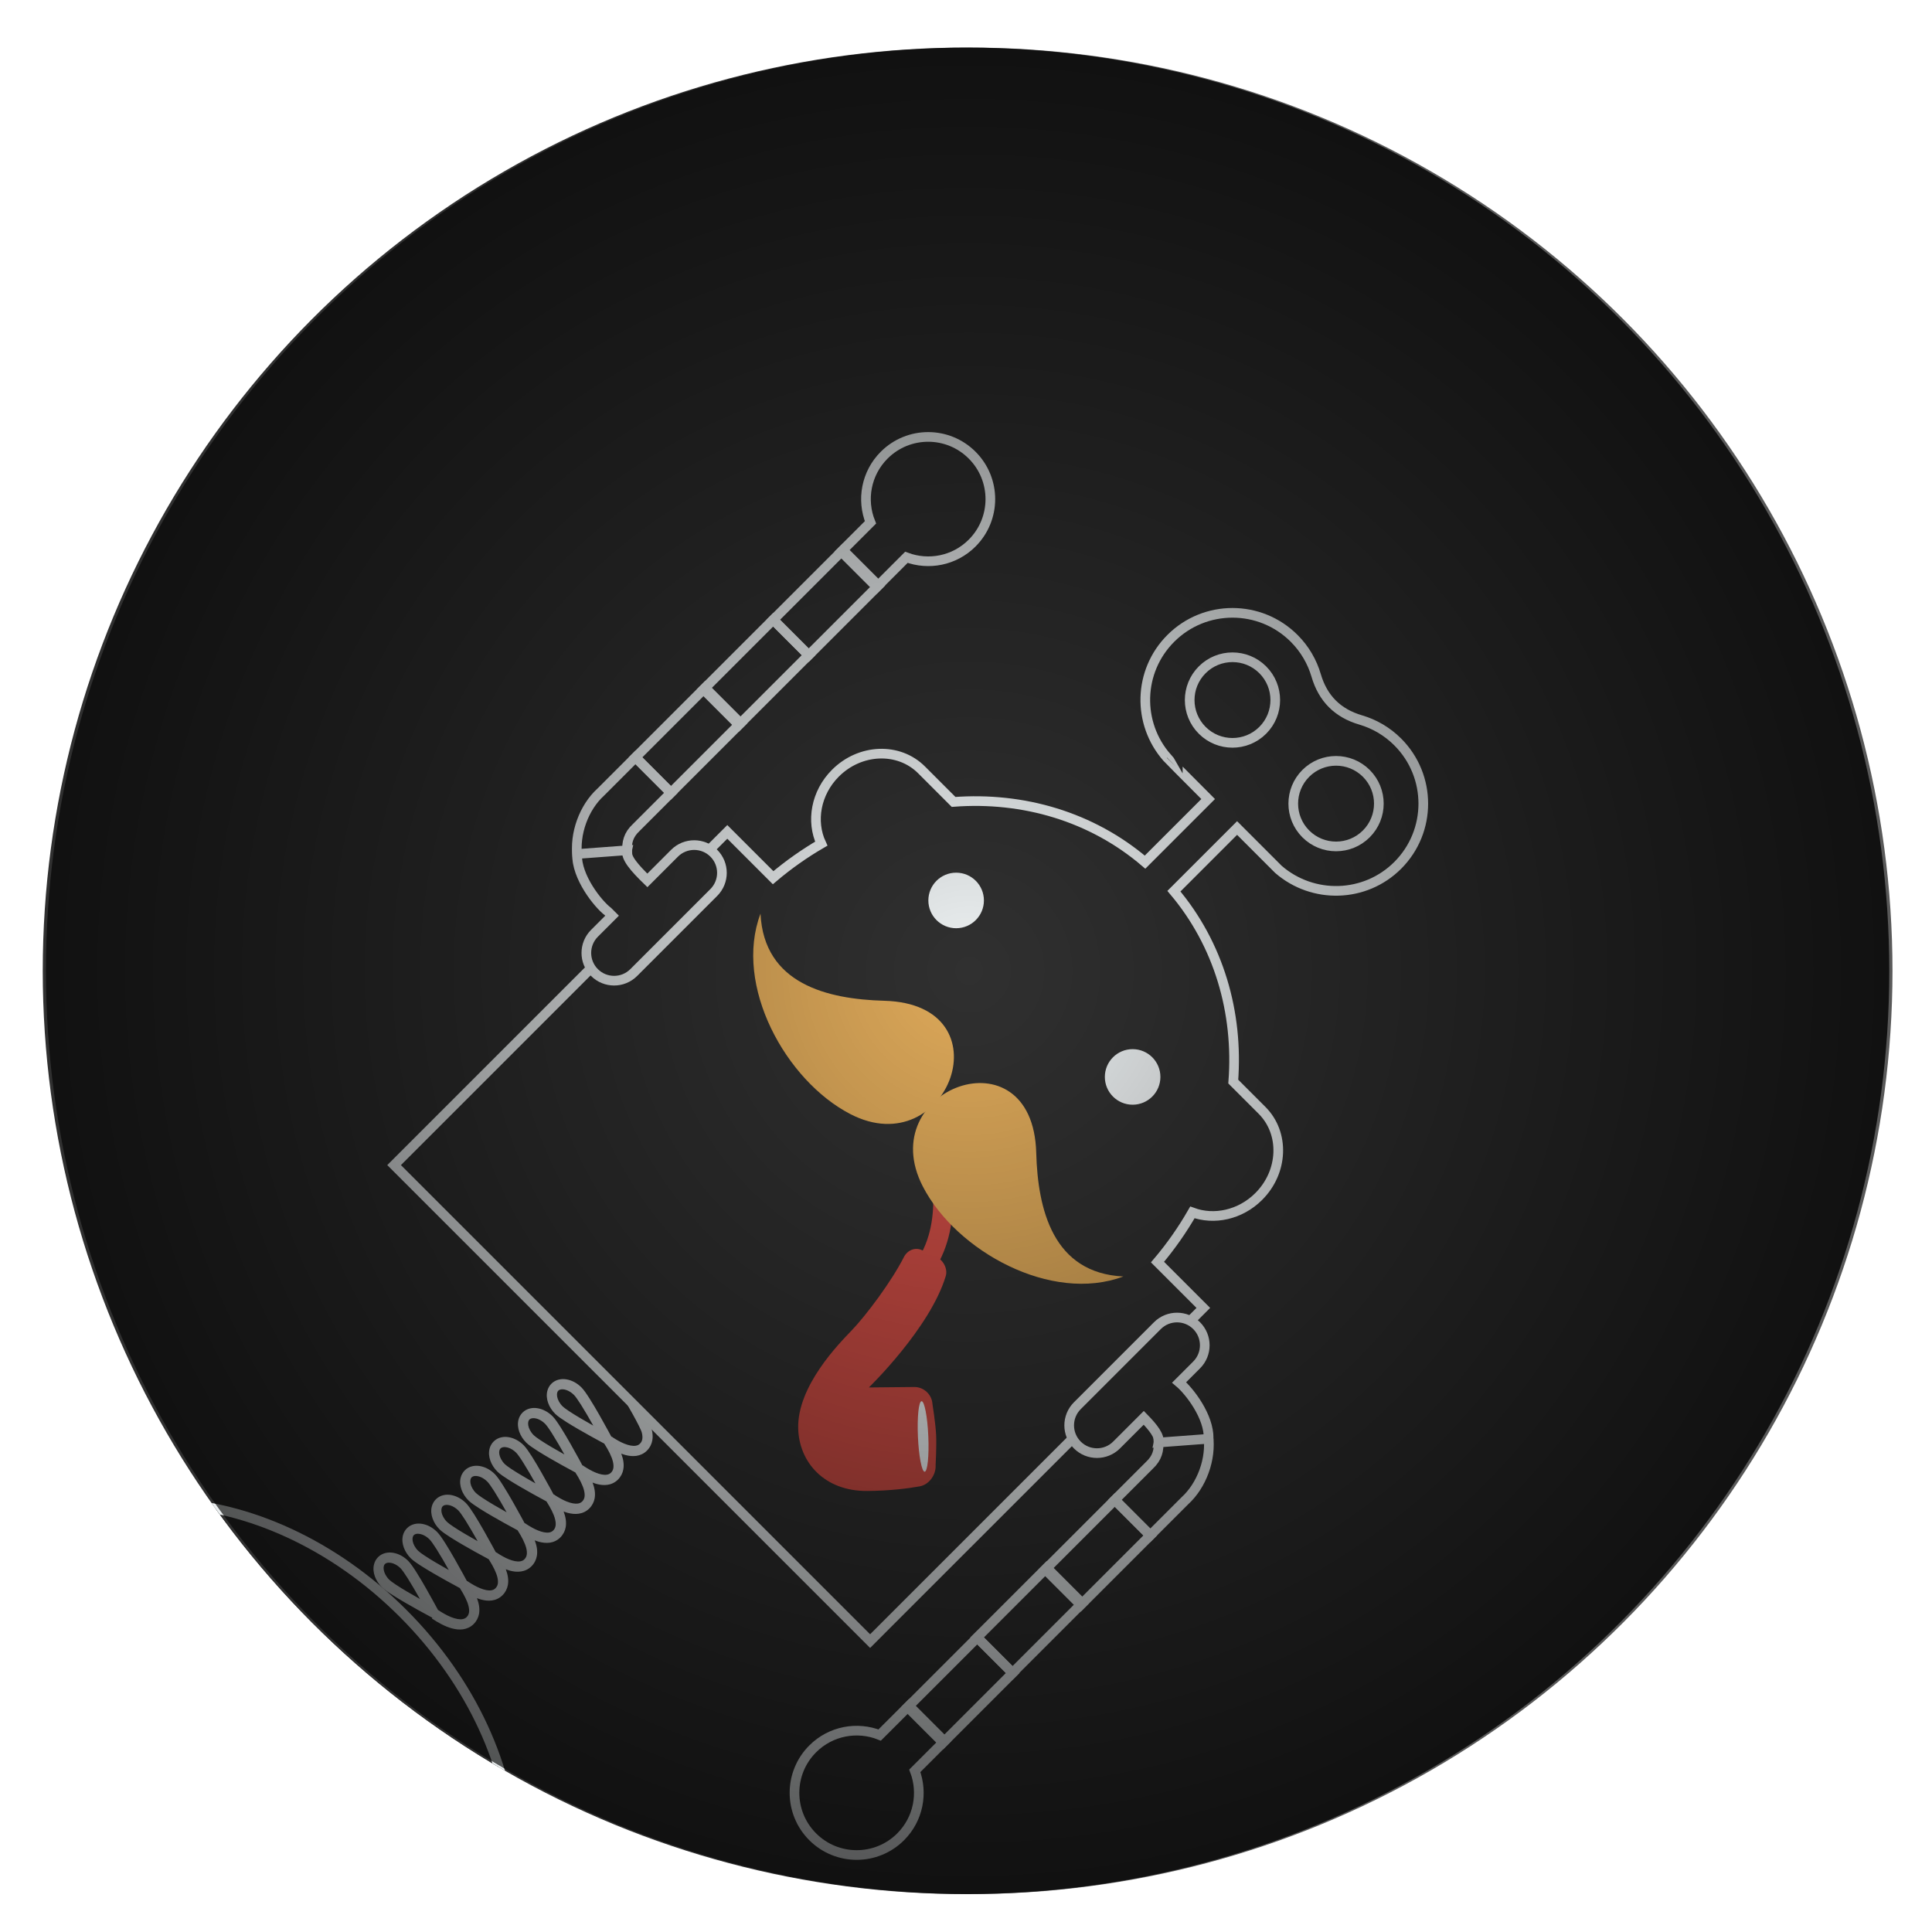 <?xml version="1.0" encoding="utf-8"?>
<!-- Generator: Adobe Illustrator 16.0.0, SVG Export Plug-In . SVG Version: 6.00 Build 0)  -->
<!DOCTYPE svg PUBLIC "-//W3C//DTD SVG 1.1//EN" "http://www.w3.org/Graphics/SVG/1.1/DTD/svg11.dtd">
<svg version="1.1" xmlns="http://www.w3.org/2000/svg" xmlns:xlink="http://www.w3.org/1999/xlink" x="0px" y="0px" width="200px"
	 height="200px" viewBox="0 0 200 200" enable-background="new 0 0 200 200" xml:space="preserve">
<g id="Layer_1">
</g>
<g id="Layer_2">
	<g>
		<defs>
			<circle id="XMLID_10_" cx="100.001" cy="100.501" r="95.576"/>
		</defs>
		<use xlink:href="#XMLID_10_"  overflow="visible" fill="#303030"/>
		<clipPath id="XMLID_13_">
			<use xlink:href="#XMLID_10_"  overflow="visible"/>
		</clipPath>
		<g clip-path="url(#XMLID_13_)">
			<g>
				<g>
					<circle fill="none" stroke="#ECF0F1" cx="19.333" cy="166.044" r="6.525"/>
					<circle fill="none" stroke="#ECF0F1" cx="19.333" cy="166.044" r="4.441"/>
					<circle fill="none" stroke="#ECF0F1" cx="19.205" cy="166.172" r="2.266"/>
				</g>
				<g>
					<circle fill="none" stroke="#ECF0F1" cx="31.007" cy="177.719" r="6.526"/>
					<circle fill="none" stroke="#ECF0F1" cx="31.007" cy="177.719" r="4.441"/>
					<circle fill="none" stroke="#ECF0F1" cx="30.88" cy="177.847" r="2.267"/>
				</g>
				<g>
					<circle fill="none" stroke="#ECF0F1" cx="42.68" cy="189.392" r="6.526"/>
					<circle fill="none" stroke="#ECF0F1" cx="42.681" cy="189.392" r="4.442"/>
					<circle fill="none" stroke="#ECF0F1" cx="42.553" cy="189.52" r="2.266"/>
				</g>
			</g>
			<path fill="#ECF0F1" d="M62.878,153.709c0.384-0.052,0.78-0.227,1.09-0.539c0.302-0.299,0.488-0.675,0.557-1.055
				c0.101-0.552-0.012-1.096-0.213-1.636c0.14,0.052,0.281,0.104,0.423,0.142c0.374,0.098,0.756,0.146,1.143,0.089
				c0.385-0.053,0.781-0.229,1.091-0.54c0.303-0.301,0.49-0.679,0.557-1.057c0.102-0.571-0.023-1.134-0.237-1.689
				c-0.217-0.559-1.731-3.144-2.09-3.697l-0.9,0.618c0.453,0.693,2.007,3.406,2.142,3.959c0.068,0.275,0.081,0.511,0.046,0.69
				c-0.035,0.184-0.102,0.313-0.238,0.454c-0.126,0.122-0.254,0.185-0.449,0.215c-0.286,0.047-0.711-0.03-1.162-0.214
				c-0.4-0.158-0.815-0.396-1.202-0.648c-0.011-0.017-0.02-0.033-0.03-0.05l-0.023,0.017c-0.034-0.023-0.071-0.042-0.104-0.065
				l-0.002,0.003l-0.014-0.026c-0.002-0.003-0.558-1.048-1.211-2.193c-0.327-0.573-0.679-1.171-1.001-1.68
				c-0.326-0.512-0.604-0.922-0.856-1.178c-0.448-0.448-0.982-0.735-1.53-0.832c-0.274-0.048-0.554-0.048-0.827,0.021
				c-0.274,0.066-0.543,0.207-0.758,0.423c-0.216,0.215-0.356,0.483-0.424,0.758c-0.1,0.411-0.054,0.833,0.089,1.234
				s0.388,0.787,0.724,1.123c0.256,0.252,0.666,0.529,1.178,0.857c1.523,0.962,3.868,2.208,3.873,2.211l0.031,0.017
				c0.431,0.669,0.77,1.329,0.896,1.86c0.067,0.277,0.079,0.513,0.043,0.695c-0.035,0.182-0.104,0.313-0.239,0.453
				c-0.127,0.123-0.253,0.184-0.443,0.212c-0.283,0.045-0.705-0.035-1.154-0.221c-0.401-0.164-0.821-0.409-1.216-0.666
				c-0.009-0.014-0.015-0.027-0.023-0.04l-0.019,0.013c-0.032-0.021-0.067-0.039-0.099-0.062l-0.007,0.011l-0.015-0.028
				c-0.002-0.002-0.557-1.048-1.211-2.193c-0.327-0.573-0.678-1.171-1.001-1.68c-0.326-0.512-0.604-0.922-0.856-1.178
				c-0.449-0.447-0.983-0.734-1.53-0.831c-0.274-0.05-0.554-0.049-0.828,0.02c-0.273,0.066-0.542,0.207-0.757,0.423
				c-0.217,0.215-0.356,0.484-0.423,0.758c-0.101,0.411-0.054,0.832,0.088,1.235c0.144,0.4,0.388,0.787,0.724,1.122
				c0.256,0.252,0.665,0.53,1.177,0.857c1.523,0.963,3.868,2.209,3.874,2.212l0.028,0.015c0.43,0.669,0.771,1.327,0.9,1.859
				c0.068,0.275,0.081,0.512,0.047,0.691c-0.036,0.183-0.102,0.313-0.238,0.453c-0.127,0.122-0.254,0.185-0.449,0.216
				c-0.286,0.046-0.712-0.03-1.163-0.214c-0.399-0.16-0.813-0.397-1.202-0.648c-0.01-0.018-0.018-0.033-0.029-0.051l-0.024,0.018
				c-0.034-0.023-0.069-0.042-0.103-0.064l-0.002,0.003l-0.015-0.028c-0.002-0.004-0.557-1.048-1.211-2.192
				c-0.327-0.574-0.679-1.172-1-1.681c-0.327-0.512-0.605-0.922-0.857-1.178c-0.449-0.447-0.983-0.734-1.53-0.831
				c-0.274-0.05-0.555-0.048-0.828,0.02c-0.273,0.066-0.542,0.207-0.757,0.424c-0.216,0.214-0.356,0.483-0.424,0.757
				c-0.1,0.411-0.054,0.833,0.089,1.234c0.144,0.4,0.389,0.787,0.724,1.123c0.257,0.252,0.667,0.529,1.179,0.855
				c1.521,0.965,3.866,2.21,3.871,2.214l0.031,0.016c0.431,0.67,0.771,1.329,0.896,1.861c0.067,0.276,0.079,0.512,0.043,0.693
				c-0.035,0.182-0.102,0.313-0.238,0.454c-0.128,0.123-0.252,0.183-0.444,0.213c-0.283,0.045-0.705-0.035-1.153-0.222
				c-0.403-0.164-0.823-0.408-1.217-0.667c-0.009-0.012-0.014-0.026-0.023-0.038l-0.019,0.013c-0.031-0.021-0.065-0.04-0.097-0.062
				l-0.008,0.011l-0.016-0.028c-0.001-0.004-0.557-1.049-1.21-2.194c-0.327-0.572-0.679-1.17-1.001-1.68
				c-0.326-0.512-0.604-0.922-0.856-1.178c-0.448-0.447-0.983-0.734-1.53-0.831c-0.274-0.049-0.554-0.048-0.827,0.02
				c-0.273,0.066-0.543,0.207-0.759,0.424c-0.215,0.214-0.355,0.482-0.423,0.758c-0.101,0.41-0.054,0.832,0.088,1.234
				c0.144,0.4,0.389,0.787,0.724,1.123c0.257,0.251,0.667,0.528,1.179,0.855c1.522,0.964,3.866,2.21,3.872,2.213l0.029,0.016
				c0.43,0.668,0.771,1.326,0.902,1.858c0.067,0.275,0.079,0.512,0.044,0.691c-0.034,0.183-0.102,0.313-0.238,0.454
				c-0.126,0.122-0.254,0.185-0.448,0.215c-0.287,0.047-0.712-0.029-1.162-0.215c-0.4-0.158-0.815-0.396-1.202-0.648
				c-0.012-0.017-0.02-0.033-0.031-0.05l-0.023,0.017c-0.033-0.022-0.07-0.042-0.104-0.064l-0.002,0.003l-0.014-0.026
				c-0.002-0.003-0.557-1.048-1.211-2.193c-0.326-0.573-0.679-1.17-1-1.681c-0.327-0.511-0.605-0.921-0.856-1.178
				c-0.45-0.446-0.984-0.733-1.53-0.831c-0.274-0.049-0.554-0.049-0.827,0.02c-0.276,0.068-0.544,0.208-0.758,0.423
				c-0.216,0.215-0.357,0.484-0.424,0.759c-0.101,0.41-0.055,0.833,0.089,1.233c0.142,0.402,0.387,0.789,0.723,1.125
				c0.257,0.251,0.667,0.528,1.179,0.855c1.523,0.962,3.867,2.209,3.873,2.211l0.029,0.017c0.033,0.051,0.063,0.102,0.095,0.152l0,0
				l0.001,0.001c0.383,0.616,0.685,1.217,0.802,1.709c0.068,0.275,0.08,0.511,0.045,0.692c-0.037,0.183-0.105,0.314-0.24,0.454
				c-0.128,0.124-0.253,0.184-0.444,0.214c-0.283,0.044-0.704-0.036-1.153-0.223c-0.401-0.164-0.822-0.408-1.216-0.665
				c-0.009-0.013-0.016-0.027-0.025-0.04l-0.019,0.013c-0.032-0.021-0.067-0.039-0.099-0.061l-0.006,0.008l-0.014-0.027
				c-0.002-0.002-0.557-1.048-1.212-2.191c-0.327-0.574-0.677-1.173-1.001-1.681c-0.326-0.513-0.603-0.923-0.856-1.178
				c-0.448-0.448-0.982-0.735-1.53-0.832c-0.273-0.049-0.553-0.049-0.827,0.02c-0.273,0.067-0.543,0.208-0.757,0.424
				c-0.217,0.215-0.357,0.483-0.424,0.757c-0.101,0.412-0.054,0.833,0.089,1.235c0.144,0.4,0.387,0.787,0.723,1.123
				c0.256,0.253,0.666,0.53,1.179,0.855c1.522,0.964,3.867,2.209,3.872,2.213l0.03,0.015c0.428,0.67,0.771,1.327,0.898,1.86
				c0.068,0.275,0.082,0.511,0.047,0.69c-0.036,0.184-0.103,0.313-0.237,0.453c-0.128,0.123-0.255,0.186-0.45,0.217
				c-0.287,0.047-0.711-0.031-1.163-0.214c-0.453-0.181-0.931-0.456-1.358-0.746l-0.002,0.001l-0.014-0.027
				c-0.002-0.003-0.558-1.047-1.212-2.191c-0.326-0.575-0.679-1.172-1-1.682c-0.327-0.512-0.605-0.92-0.857-1.177
				c-0.449-0.447-0.983-0.735-1.529-0.832c-0.274-0.05-0.555-0.048-0.828,0.021c-0.273,0.066-0.543,0.207-0.757,0.422
				c-0.217,0.216-0.356,0.484-0.423,0.758c-0.102,0.412-0.056,0.834,0.088,1.234c0.142,0.402,0.388,0.788,0.724,1.123
				c0.255,0.253,0.665,0.531,1.179,0.855c1.521,0.965,3.866,2.21,3.871,2.214l0.178,0.093l-0.054,0.075
				c0.627,0.424,1.353,0.832,2.097,1.03c0.373,0.098,0.755,0.146,1.141,0.09c0.387-0.055,0.782-0.229,1.093-0.542
				c0.302-0.299,0.488-0.677,0.557-1.057c0.096-0.548-0.018-1.087-0.216-1.625c0.138,0.052,0.274,0.104,0.413,0.142
				c0.37,0.1,0.75,0.15,1.138,0.098c0.385-0.053,0.78-0.227,1.091-0.54c0.301-0.299,0.488-0.675,0.556-1.054
				c0.101-0.552-0.011-1.097-0.212-1.637c0.14,0.052,0.28,0.104,0.422,0.143c0.374,0.098,0.756,0.145,1.144,0.088
				c0.384-0.052,0.78-0.228,1.09-0.539c0.304-0.301,0.49-0.679,0.556-1.058c0.1-0.551-0.015-1.091-0.215-1.627
				c0.137,0.053,0.275,0.104,0.415,0.143c0.369,0.101,0.749,0.151,1.136,0.099c0.385-0.052,0.781-0.228,1.092-0.54
				c0.302-0.299,0.489-0.676,0.558-1.054c0.099-0.552-0.013-1.096-0.212-1.636c0.139,0.052,0.279,0.104,0.421,0.142
				c0.373,0.097,0.755,0.145,1.142,0.088c0.386-0.053,0.782-0.228,1.092-0.54c0.303-0.3,0.49-0.678,0.557-1.058
				c0.097-0.549-0.018-1.09-0.216-1.626c0.137,0.053,0.274,0.104,0.414,0.143C62.109,153.712,62.489,153.763,62.878,153.709z
				 M58.906,146.082c-0.321-0.212-0.575-0.405-0.669-0.501c-0.32-0.32-0.51-0.699-0.563-1.01c-0.027-0.156-0.021-0.29,0.005-0.39
				c0.026-0.101,0.063-0.166,0.116-0.222c0.057-0.054,0.122-0.092,0.223-0.117c0.15-0.04,0.38-0.031,0.633,0.061
				c0.253,0.089,0.525,0.259,0.766,0.499c0.133,0.127,0.421,0.529,0.726,1.013c0.407,0.646,0.875,1.454,1.272,2.164
				c-0.439-0.247-0.915-0.519-1.37-0.789C59.625,146.541,59.229,146.297,58.906,146.082z M40.96,164.028
				c-0.322-0.211-0.576-0.405-0.67-0.5c-0.321-0.32-0.51-0.699-0.563-1.009c-0.028-0.155-0.021-0.291,0.004-0.39
				c0.026-0.102,0.063-0.166,0.118-0.223c0.055-0.053,0.12-0.091,0.222-0.117c0.148-0.039,0.379-0.029,0.632,0.061
				s0.526,0.259,0.767,0.499c0.131,0.129,0.42,0.53,0.724,1.014c0.409,0.646,0.876,1.454,1.275,2.162
				c-0.44-0.246-0.916-0.518-1.371-0.787C41.678,164.488,41.282,164.243,40.96,164.028z M43.953,161.035
				c-0.322-0.211-0.575-0.405-0.669-0.501c-0.321-0.319-0.512-0.698-0.564-1.009c-0.027-0.155-0.021-0.29,0.005-0.39
				c0.026-0.101,0.064-0.167,0.117-0.223c0.055-0.052,0.121-0.091,0.223-0.118c0.148-0.037,0.379-0.028,0.632,0.062
				s0.526,0.259,0.767,0.499c0.132,0.128,0.421,0.529,0.726,1.012c0.408,0.646,0.875,1.455,1.272,2.165
				c-0.439-0.246-0.916-0.518-1.37-0.788C44.672,161.494,44.274,161.251,43.953,161.035z M46.942,158.046
				c-0.322-0.211-0.577-0.404-0.67-0.5c-0.322-0.319-0.511-0.699-0.564-1.009c-0.028-0.155-0.02-0.291,0.005-0.39
				c0.026-0.102,0.063-0.166,0.117-0.223c0.056-0.053,0.122-0.092,0.223-0.117c0.149-0.039,0.379-0.03,0.633,0.061
				c0.253,0.09,0.526,0.258,0.767,0.498c0.13,0.13,0.42,0.53,0.724,1.014c0.408,0.646,0.874,1.455,1.271,2.163
				c-0.438-0.247-0.913-0.519-1.368-0.788C47.66,158.506,47.264,158.262,46.942,158.046z M49.935,155.053
				c-0.319-0.213-0.575-0.405-0.668-0.501c-0.32-0.32-0.511-0.699-0.563-1.01c-0.027-0.156-0.021-0.29,0.004-0.389
				c0.026-0.102,0.065-0.168,0.117-0.223c0.057-0.054,0.121-0.091,0.222-0.117c0.15-0.039,0.38-0.03,0.633,0.061
				c0.254,0.089,0.525,0.26,0.766,0.5c0.133,0.127,0.422,0.528,0.727,1.011c0.407,0.646,0.874,1.455,1.272,2.164
				c-0.44-0.246-0.915-0.518-1.37-0.787C50.654,155.513,50.258,155.268,49.935,155.053z M52.924,152.064
				c-0.32-0.213-0.575-0.405-0.669-0.501c-0.32-0.32-0.51-0.7-0.563-1.011c-0.028-0.155-0.021-0.289,0.004-0.389
				c0.025-0.101,0.063-0.166,0.116-0.222c0.056-0.053,0.122-0.091,0.224-0.118c0.148-0.038,0.379-0.029,0.632,0.061
				s0.526,0.259,0.767,0.499c0.131,0.129,0.421,0.529,0.724,1.014c0.408,0.646,0.875,1.453,1.272,2.163
				c-0.438-0.247-0.914-0.518-1.367-0.789C53.644,152.523,53.245,152.28,52.924,152.064z M55.918,149.07
				c-0.321-0.212-0.575-0.405-0.669-0.501c-0.32-0.32-0.511-0.699-0.563-1.009c-0.027-0.155-0.021-0.29,0.004-0.39
				c0.026-0.101,0.065-0.168,0.118-0.224c0.055-0.052,0.121-0.09,0.222-0.116c0.149-0.039,0.379-0.029,0.633,0.06
				c0.252,0.091,0.525,0.26,0.766,0.5c0.132,0.128,0.422,0.528,0.725,1.013c0.409,0.645,0.876,1.454,1.274,2.163
				c-0.44-0.245-0.917-0.517-1.372-0.787C56.637,149.529,56.24,149.285,55.918,149.07z"/>
			<g>
				<path fill="none" stroke="#ECF0F1" d="M119.061,158.954l-3.669-3.67l3.605-3.605c0.809-0.752,0.997-1.563,0.931-2.475
					l5.151-0.616c0.345,2.457-0.691,5.196-2.412,6.76L119.061,158.954z"/>
				
					<rect x="111.025" y="155.626" transform="matrix(0.707 0.707 -0.707 0.707 146.954 -33.262)" fill="none" stroke="#ECF0F1" width="5.189" height="10.199"/>
				
					<rect x="103.983" y="162.667" transform="matrix(0.707 0.707 -0.707 0.707 149.846 -26.224)" fill="none" stroke="#ECF0F1" width="5.19" height="10.201"/>
				
					<rect x="96.771" y="169.881" transform="matrix(0.707 0.707 -0.707 0.707 152.859 -19.005)" fill="none" stroke="#ECF0F1" width="5.189" height="10.198"/>
			</g>
			<path fill="none" stroke="#ECF0F1" d="M65.792,78.394l3.669,3.67l-3.605,3.605c-0.809,0.752-0.997,1.563-0.931,2.475
				l-5.151,0.616c-0.344-2.456,0.691-5.196,2.412-6.76L65.792,78.394z"/>
			
				<rect x="68.638" y="71.523" transform="matrix(-0.707 -0.707 0.707 -0.707 67.407 181.171)" fill="none" stroke="#ECF0F1" width="5.189" height="10.199"/>
			
				<rect x="75.68" y="64.48" transform="matrix(-0.707 -0.707 0.707 -0.707 84.409 174.13)" fill="none" stroke="#ECF0F1" width="5.189" height="10.201"/>
			
				<rect x="82.892" y="57.269" transform="matrix(-0.707 -0.707 0.707 -0.707 101.834 166.917)" fill="none" stroke="#ECF0F1" width="5.19" height="10.198"/>
			<path fill="#303030" stroke="#ECF0F1" d="M144.695,76.808c-1.107-1.107-2.43-1.865-3.832-2.276
				c-2.388-0.698-3.918-2.229-4.617-4.617c-0.411-1.402-1.168-2.725-2.275-3.831c-3.525-3.525-9.245-3.527-12.771,0
				c-3.389,3.388-3.511,8.796-0.387,12.342c-0.009,0.009,1.949,1.979,4.255,4.289l-6.533,6.533c-5.523-4.716-12.62-6.78-19.82-6.234
				l-3.315-3.316c-2.368-2.368-6.36-2.217-8.915,0.338c-2.037,2.037-2.542,4.985-1.466,7.298c-1.728,1.005-3.398,2.178-4.986,3.524
				l-3.511-3.51l-1.231-1.232l-1.233,1.232l-32.029,32.03l-1.232,1.232l1.231,1.231l46.814,46.814l1.231,1.232l1.232-1.233
				l32.03-32.029l1.232-1.232l-1.231-1.232l-3.512-3.511c1.388-1.635,2.588-3.36,3.613-5.144c2.239,0.829,4.955,0.265,6.869-1.649
				c2.555-2.555,2.706-6.547,0.338-8.915l-2.977-2.977c0.543-7.151-1.492-14.204-6.144-19.711l6.539-6.539
				c2.313,2.314,4.283,4.285,4.283,4.285c3.567,3.09,8.965,2.962,12.349-0.422C148.221,86.052,148.22,80.332,144.695,76.808z
				 M130.718,75.602c-1.729,1.729-4.535,1.729-6.266-0.001c-1.729-1.729-1.729-4.533,0.001-6.264c1.73-1.73,4.535-1.73,6.265-0.001
				C132.448,71.066,132.448,73.871,130.718,75.602z M141.44,86.324c-1.729,1.729-4.534,1.73-6.264,0.001
				c-1.73-1.73-1.73-4.535-0.001-6.266c1.73-1.73,4.536-1.729,6.267,0.001C143.172,81.79,143.171,84.594,141.44,86.324z"/>
			<g>
				<g>
					<circle fill="#ECF0F1" stroke="#303030" cx="98.979" cy="93.214" r="3.376"/>
				</g>
				<g>
					<circle fill="#ECF0F1" stroke="#303030" cx="117.249" cy="111.483" r="3.376"/>
				</g>
			</g>
			<path fill="#303030" stroke="#ECF0F1" d="M122.063,143.11l1.813-1.814c1.122-1.122,1.122-2.941,0-4.063
				c-1.122-1.123-2.941-1.123-4.063-0.001l-8.29,8.291c-1.122,1.121-1.122,2.94,0.001,4.063c1.121,1.122,2.941,1.122,4.063,0.001
				l2.815-2.815c0.995,1.018,1.683,1.906,1.537,2.558l5.174-0.389C125.184,146.649,123.135,144.008,122.063,143.11z"/>
			<path fill="#303030" stroke="#ECF0F1" d="M61.539,100.678c-1.122-1.121-1.122-2.94,0-4.063l1.822-1.823l-0.431-0.431
				c-1.023-0.775-3.266-3.565-3.192-5.955l5.176-0.387c-0.173,0.768,0.811,1.865,2.101,3.119l2.814-2.814
				c1.122-1.121,2.941-1.12,4.063,0.001c1.122,1.122,1.123,2.941,0.001,4.063l-8.29,8.291
				C64.48,101.801,62.661,101.8,61.539,100.678z"/>
			<path fill="none" stroke="#ECF0F1" d="M93.831,57.693l-3.073,3.074l-3.67-3.67l3.023-3.023c-0.936-2.321-0.462-5.076,1.419-6.957
				c2.515-2.515,6.59-2.516,9.104-0.001c2.515,2.514,2.515,6.59,0,9.104C98.795,58.06,96.119,58.547,93.831,57.693z"/>
			<path fill="none" stroke="#ECF0F1" d="M94.7,183.314l3.064-3.064l-3.669-3.669l-3.032,3.031c-2.315-0.92-5.058-0.444-6.931,1.429
				c-2.515,2.515-2.516,6.59-0.001,9.104c2.514,2.514,6.59,2.514,9.105-0.001C95.083,188.299,95.567,185.609,94.7,183.314z"/>
			<path fill="#303030" stroke="#ECF0F1" d="M17.466,155.587c-3.152-0.118-3.875,2.222-1.646,4.451l32.866,32.866
				c2.23,2.23,4.569,1.507,4.452-1.645c-0.301-8.131-4.221-17.055-11.42-24.254S25.596,155.887,17.466,155.587z"/>
			<g>
				<g>
					<path fill="#CE4D45" d="M96.854,151.691c0,0,0.105-1.927,0.055-3.102c-0.053-1.207-0.38-3.233-0.38-3.233
						c-0.051-0.99-0.896-1.783-1.886-1.773l-4.697,0.046c0,0,6.332-6.125,7.958-11.532c0.228-0.76-0.271-1.67-0.991-2.002
						l-1.473-0.682c-0.718-0.332-1.508,0.008-1.867,0.715c-1.25,2.464-3.844,5.97-5.448,7.639c-1.228,1.278-5.603,5.7-5.497,10.093
						c0.085,3.511,2.71,6.523,7.164,6.484c2.322-0.02,4.169-0.254,5.403-0.475C96.171,153.698,96.903,152.681,96.854,151.691z"/>
					<path fill="#ECF0F1" d="M96.058,120.534c-0.418,0.096-0.843-0.207-0.948-0.676l0,0c-0.105-0.467,0.147-0.921,0.566-1.016
						l2.214-0.5c0.419-0.094,0.844,0.208,0.949,0.674l0,0c0.106,0.469-0.148,0.924-0.567,1.019L96.058,120.534z"/>
					
						<ellipse transform="matrix(0.044 0.999 -0.999 0.044 239.907 46.702)" fill="#ECF0F1" cx="95.552" cy="148.699" rx="3.654" ry="0.538"/>
					<g>
						<path fill="#CE4D45" d="M96.597,123.55c-0.069-1.579-0.353-2.859-0.482-3.378l0,0c-0.045-0.172-0.066-0.247-0.066-0.247l0,0
							l1.947-0.585c0.016,0.052,0.528,1.762,0.633,4.121l0,0c0.102,2.407-0.208,5.537-2.065,8.222l0,0l-1.67-1.161
							C96.381,128.393,96.694,125.712,96.597,123.55L96.597,123.55z"/>
					</g>
				</g>
				<g>
					<path fill="#DFAA5A" d="M91.538,103.599c-5.881-0.162-12.461-1.737-12.811-9.02c-2.8,7.44,2.607,17.281,9.297,20.748
						C98.157,120.577,104.337,103.95,91.538,103.599z"/>
					<path fill="#DFAA5A" d="M107.27,119.33c0.161,5.88,1.736,12.46,9.019,12.81c-7.439,2.801-17.281-2.607-20.748-9.298
						C90.289,112.709,106.917,106.529,107.27,119.33z"/>
				</g>
			</g>
		</g>
	</g>
	<g>
		<defs>
			<circle id="XMLID_11_" cx="100.333" cy="100.5" r="95.576"/>
		</defs>
		<radialGradient id="XMLID_14_" cx="100.333" cy="100.501" r="95.576" gradientUnits="userSpaceOnUse">
			<stop  offset="0" style="stop-color:#000000;stop-opacity:0"/>
			<stop  offset="0.859" style="stop-color:#000000;stop-opacity:0.558"/>
			<stop  offset="1" style="stop-color:#000000;stop-opacity:0.65"/>
		</radialGradient>
		<use xlink:href="#XMLID_11_"  overflow="visible" fill="url(#XMLID_14_)"/>
		<clipPath id="XMLID_15_">
			<use xlink:href="#XMLID_11_"  overflow="visible"/>
		</clipPath>
	</g>
</g>
</svg>

